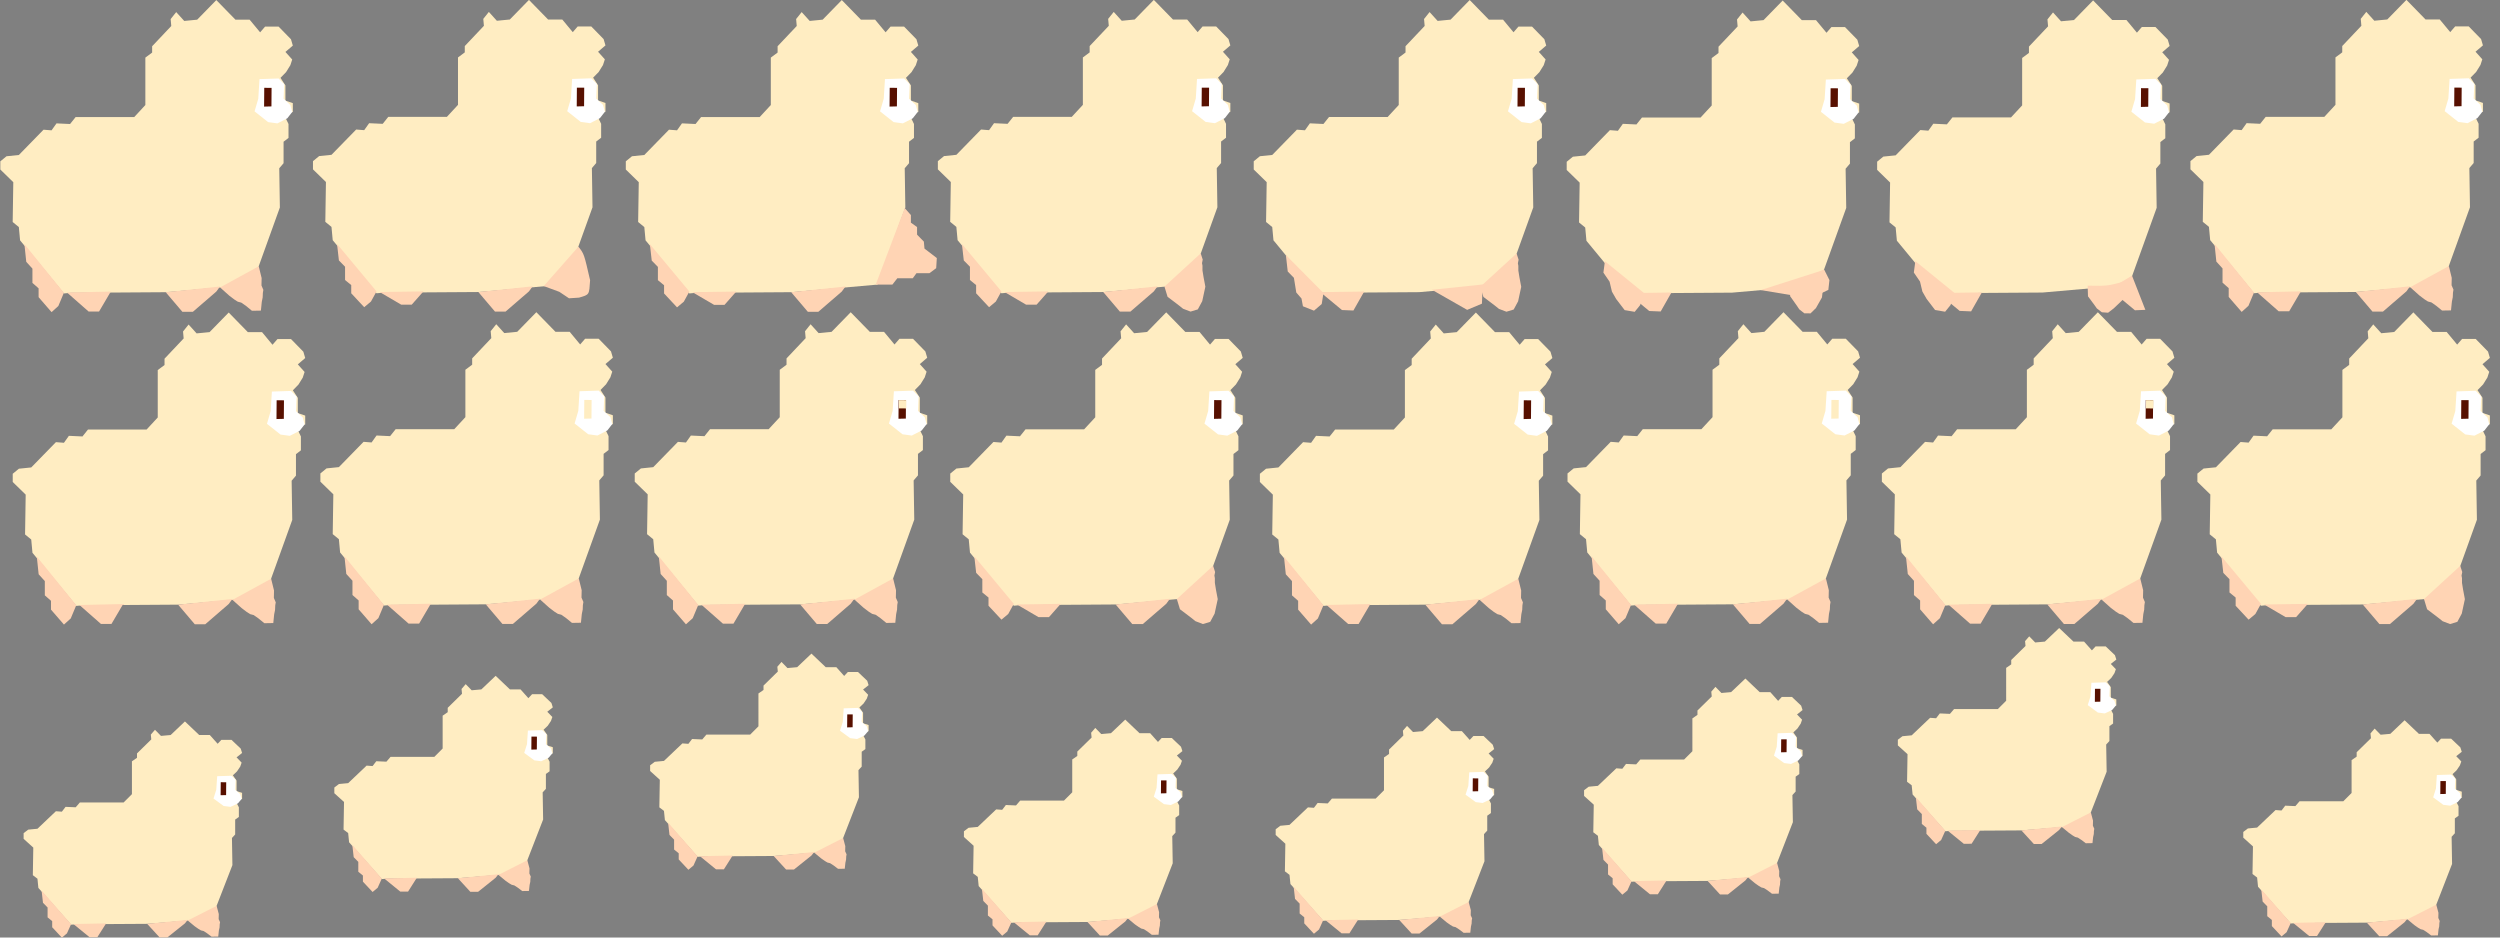 <?xml version="1.0" encoding="UTF-8" standalone="no"?>
<!-- Created with Inkscape (http://www.inkscape.org/) -->

<svg
   width="640"
   height="240"
   viewBox="0 0 169.333 63.5"
   version="1.1"
   id="svg5"
   inkscape:version="1.2.2 (732a01da63, 2022-12-09)"
   sodipodi:docname="рисунок.svg.2023_02_21_14_01_09.0.svg"
   xml:space="preserve"
   inkscape:export-filename="рисунок.svg.2023_02_21_14_01_09.0.png"
   inkscape:export-xdpi="96"
   inkscape:export-ydpi="96"
   xmlns:inkscape="http://www.inkscape.org/namespaces/inkscape"
   xmlns:sodipodi="http://sodipodi.sourceforge.net/DTD/sodipodi-0.dtd"
   xmlns="http://www.w3.org/2000/svg"
   xmlns:svg="http://www.w3.org/2000/svg"><rect x="0" y="0" width="169.333" height="63.5" fill="#808080" stroke="none"/><sodipodi:namedview
     id="namedview7"
     pagecolor="#9d9d9d"
     bordercolor="#eeeeee"
     borderopacity="1"
     inkscape:showpageshadow="true"
     inkscape:pageopacity="1"
     inkscape:pagecheckerboard="true"
     inkscape:deskcolor="#505050"
     inkscape:document-units="px"
     showgrid="true"
     inkscape:zoom="2.051046"
     inkscape:cx="342.75194"
     inkscape:cy="282.53876"
     inkscape:window-width="1920"
     inkscape:window-height="1001"
     inkscape:window-x="-9"
     inkscape:window-y="-9"
     inkscape:window-maximized="1"
     inkscape:current-layer="layer2"><inkscape:grid
       type="xygrid"
       id="grid13"
       spacingx="21.167"
       spacingy="21.167"
       originx="0"
       originy="0" /></sodipodi:namedview><defs
     id="defs2" /><g
     inkscape:groupmode="layer"
     id="layer2"
     inkscape:label="Слой 2"><g
       id="g304-2-23"
       transform="matrix(0.162,0,0,0.166,-0.392,11.918)"><path
         style="display:inline;fill:#ffedc2;fill-opacity:1;stroke-width:0.265"
         d="m 12.9,146.285 0.258,-16.254 -5.418,-5.16 v -3.354 l 2.58,-2.064 5.16,-0.516 10.32,-10.32 3.354,0.258 2.064,-2.838 5.676,0.258 2.322,-2.838 h 24.51 l 4.644,-4.902 V 79.206 l 2.838,-2.064 v -2.58 l 7.998,-8.256 -0.258,-2.838 2.322,-2.838 3.354,3.612 5.418,-0.516 7.998,-7.998 7.998,7.998 h 5.934 l 4.386,5.16 2.064,-2.322 h 5.676 l 5.16,5.16 0.774,2.58 -3.096,2.58 2.838,3.096 -0.774,2.322 -1.806,2.838 -2.322,2.322 2.064,3.096 v 6.192 l 3.096,1.032 v 3.612 c -4.329,0.763 -3.872,0.692 -1.806,4.902 v 5.676 l -2.064,1.548 v 8.772 l -1.806,2.064 0.258,15.996 -11.61,31.476 -36.12,3.096 -39.732,0.258 -2.838,0.258 -18.318,-21.672 -0.516,-5.418 z"
         id="path850-2-90"
         sodipodi:nodetypes="ccccccccccccccccccccccccccccccccccccccccccccccccccc" /><path
         style="display:inline;fill:#ffd4b4;fill-opacity:1;stroke-width:0.163"
         d="m 115.778,164.341 1.211,4.811 -0.067,3.023 0.787,1.803 -0.208,1.238 -0.077,1.836 -0.376,1.831 -0.365,3.549 -3.748,0.063 -2.455,-1.957 -2.006,-1.37 -1.462,-0.376 -1.45,-0.905 -2.109,-1.562 -3.844,-3.349 z"
         id="path1672-9-5"
         sodipodi:nodetypes="cccccccccccccccc" /><path
         style="display:inline;fill:#ffd4b4;fill-opacity:1;stroke-width:0.265"
         d="m 76.884,174.923 6.966,7.998 h 4.386 l 9.804,-8.256 1.548,-2.064 z"
         id="path1674-5-4" /><path
         style="display:inline;fill:#ffd4b4;fill-opacity:1;stroke-width:0.324"
         d="m 35.604,175.052 9.03,7.748 H 49.02 l 4.902,-8.135 z"
         id="path1676-9-3" /><path
         style="display:inline;fill:#ffd4b4;fill-opacity:1;stroke-width:0.274"
         d="m 17.802,155.315 0.774,7.213 2.58,2.774 v 5.826 l 2.58,2.219 v 3.606 l 5.418,6.103 2.838,-2.497 2.322,-5.409 z"
         id="path1678-9-94"
         sodipodi:nodetypes="cccccccccc" /><path
         style="display:inline;fill:#ffffff;fill-opacity:1;stroke-width:0.265"
         d="m 114.035,101.135 1.548,-5.16 0.516,-7.998 7.998,-0.258 2.322,2.322 -0.258,5.934 2.838,2.58 0.774,2.838 -2.064,2.58 -4.128,2.064 -3.87,-0.516 z"
         id="path2160-2-60"
         sodipodi:nodetypes="cccccccccccc" /><path
         style="display:inline;fill:#571000;fill-opacity:1;stroke-width:0.295"
         d="m 118.082,91.527 3.066,0.018 -0.059,7.567 -3.07,0.076 z"
         id="path2216-8-2"
         sodipodi:nodetypes="ccccc" /></g><g
       id="g304-2-0-8"
       transform="matrix(0.162,0,0,0.166,63.109,11.906)"><path
         style="display:inline;fill:#ffedc2;fill-opacity:1;stroke-width:0.265"
         d="m 12.9,146.285 0.258,-16.254 -5.418,-5.16 v -3.354 l 2.58,-2.064 5.16,-0.516 10.32,-10.32 3.354,0.258 2.064,-2.838 5.676,0.258 2.322,-2.838 h 24.51 l 4.644,-4.902 V 79.206 l 2.838,-2.064 v -2.58 l 7.998,-8.256 -0.258,-2.838 2.322,-2.838 3.354,3.612 5.418,-0.516 7.998,-7.998 7.998,7.998 h 5.934 l 4.386,5.16 2.064,-2.322 h 5.676 l 5.16,5.16 0.774,2.58 -3.096,2.58 2.838,3.096 -0.774,2.322 -1.806,2.838 -2.322,2.322 2.064,3.096 v 6.192 l 3.096,1.032 v 3.612 c -4.329,0.763 -3.872,0.692 -1.806,4.902 v 5.676 l -2.064,1.548 v 8.772 l -1.806,2.064 0.258,15.996 -11.61,31.476 -36.12,3.096 -39.732,0.258 -2.838,0.258 -18.318,-21.672 -0.516,-5.418 z"
         id="path850-2-0-33"
         sodipodi:nodetypes="ccccccccccccccccccccccccccccccccccccccccccccccccccc" /><path
         style="display:inline;fill:#ffd4b4;fill-opacity:1;stroke-width:0.265"
         d="m 117.643,159.145 0.84,2.547 -0.298,1.446 0.193,1.03 v 1.931 l 0.451,2.741 0.755,3.905 -1.304,5.908 -1.849,3.352 -3.037,0.899 -3.131,-1.165 -1.449,-1.139 -2.87,-2.135 -2.163,-1.593 -1.298,-4.173 z"
         id="path1672-9-6-8"
         sodipodi:nodetypes="cccccccccccccccc" /><path
         style="display:inline;fill:#ffd4b4;fill-opacity:1;stroke-width:0.265"
         d="m 76.884,174.923 6.966,7.998 h 4.386 l 9.804,-8.256 1.548,-2.064 z"
         id="path1674-5-1-93" /><path
         style="display:inline;fill:#ffd4b4;fill-opacity:1;stroke-width:0.265"
         d="m 35.604,174.923 9.03,5.16 H 49.02 l 4.902,-5.418 z"
         id="path1676-9-0-04" /><path
         style="display:inline;fill:#ffd4b4;fill-opacity:1;stroke-width:0.265"
         d="m 17.802,155.315 0.774,6.708 2.58,2.58 v 5.418 l 2.58,2.064 v 3.354 l 5.418,5.676 2.838,-2.322 2.322,-4.128 z"
         id="path1678-9-9-8" /><path
         style="display:inline;fill:#ffffff;fill-opacity:1;stroke-width:0.265"
         d="m 114.035,101.135 1.548,-5.16 0.516,-7.998 7.998,-0.258 2.322,2.322 -0.258,5.934 2.838,2.58 0.774,2.838 -2.064,2.58 -4.128,2.064 -3.87,-0.516 z"
         id="path2160-2-64-0"
         sodipodi:nodetypes="cccccccccccc" /><path
         style="display:inline;fill:#571000;fill-opacity:1;stroke-width:0.295"
         d="m 118.082,91.527 3.066,0.018 -0.059,7.567 -3.07,0.076 z"
         id="path2216-8-6-1"
         sodipodi:nodetypes="ccccc" /></g><path
       style="fill:#571000;stroke-width:0.265"
       d="m 166.743,-13.5 9.851,1.824"
       id="path753" /><path
       style="fill:#571000;stroke-width:0.265"
       d="M 171.486,-4.378 166.014,-15.689"
       id="path755" /><g
       id="g304-2-23-1"
       transform="matrix(0.162,0,0,0.166,20.446,11.896)"><path
         style="display:inline;fill:#ffedc2;fill-opacity:1;stroke-width:0.265"
         d="m 12.9,146.285 0.258,-16.254 -5.418,-5.16 v -3.354 l 2.58,-2.064 5.16,-0.516 10.32,-10.32 3.354,0.258 2.064,-2.838 5.676,0.258 2.322,-2.838 h 24.51 l 4.644,-4.902 V 79.206 l 2.838,-2.064 v -2.58 l 7.998,-8.256 -0.258,-2.838 2.322,-2.838 3.354,3.612 5.418,-0.516 7.998,-7.998 7.998,7.998 h 5.934 l 4.386,5.16 2.064,-2.322 h 5.676 l 5.16,5.16 0.774,2.58 -3.096,2.58 2.838,3.096 -0.774,2.322 -1.806,2.838 -2.322,2.322 2.064,3.096 v 6.192 l 3.096,1.032 v 3.612 c -4.329,0.763 -3.872,0.692 -1.806,4.902 v 5.676 l -2.064,1.548 v 8.772 l -1.806,2.064 0.258,15.996 -11.61,31.476 -36.12,3.096 -39.732,0.258 -2.838,0.258 -18.318,-21.672 -0.516,-5.418 z"
         id="path850-2-90-8"
         sodipodi:nodetypes="ccccccccccccccccccccccccccccccccccccccccccccccccccc" /><path
         style="display:inline;fill:#ffd4b4;fill-opacity:1;stroke-width:0.163"
         d="m 115.778,164.341 1.211,4.811 -0.067,3.023 0.787,1.803 -0.208,1.238 -0.077,1.836 -0.376,1.831 -0.365,3.549 -3.748,0.063 -2.455,-1.957 -2.006,-1.37 -1.462,-0.376 -1.45,-0.905 -2.109,-1.562 -3.844,-3.349 z"
         id="path1672-9-5-9"
         sodipodi:nodetypes="cccccccccccccccc" /><path
         style="display:inline;fill:#ffd4b4;fill-opacity:1;stroke-width:0.265"
         d="m 76.884,174.923 6.966,7.998 h 4.386 l 9.804,-8.256 1.548,-2.064 z"
         id="path1674-5-4-8" /><path
         style="display:inline;fill:#ffd4b4;fill-opacity:1;stroke-width:0.324"
         d="m 35.604,175.052 9.03,7.748 H 49.02 l 4.902,-8.135 z"
         id="path1676-9-3-6" /><path
         style="display:inline;fill:#ffd4b4;fill-opacity:1;stroke-width:0.274"
         d="m 17.802,155.315 0.774,7.213 2.58,2.774 v 5.826 l 2.58,2.219 v 3.606 l 5.418,6.103 2.838,-2.497 2.322,-5.409 z"
         id="path1678-9-94-8"
         sodipodi:nodetypes="cccccccccc" /><path
         style="display:inline;fill:#ffffff;fill-opacity:1;stroke-width:0.265"
         d="m 114.035,101.135 1.548,-5.16 0.516,-7.998 7.998,-0.258 2.322,2.322 -0.258,5.934 2.838,2.58 0.774,2.838 -2.064,2.58 -4.128,2.064 -3.87,-0.516 z"
         id="path2160-2-60-9"
         sodipodi:nodetypes="cccccccccccc" /><path
         style="display:inline;fill:#ffedc2;fill-opacity:1;stroke-width:0.295"
         d="m 118.082,91.527 3.066,0.018 -0.059,7.567 -3.07,0.076 z"
         id="path2216-8-2-1"
         sodipodi:nodetypes="ccccc" /></g><g
       id="g1007"
       transform="translate(-169.128,21.143)"><path
         style="fill:#ffedc2;stroke-width:0.247"
         d="m 230.246,5.981 0.51,0.001 -0.015,0.556 -0.496,0.01 z"
         id="path476"
         sodipodi:nodetypes="ccccc" /><g
         id="g304-2-23-4"
         transform="matrix(0.162,0,0,0.166,210.866,-9.244)"><path
           style="display:inline;fill:#ffedc2;fill-opacity:1;stroke-width:0.265"
           d="m 12.9,146.285 0.258,-16.254 -5.418,-5.16 v -3.354 l 2.58,-2.064 5.16,-0.516 10.32,-10.32 3.354,0.258 2.064,-2.838 5.676,0.258 2.322,-2.838 h 24.51 l 4.644,-4.902 V 79.206 l 2.838,-2.064 v -2.58 l 7.998,-8.256 -0.258,-2.838 2.322,-2.838 3.354,3.612 5.418,-0.516 7.998,-7.998 7.998,7.998 h 5.934 l 4.386,5.16 2.064,-2.322 h 5.676 l 5.16,5.16 0.774,2.58 -3.096,2.58 2.838,3.096 -0.774,2.322 -1.806,2.838 -2.322,2.322 2.064,3.096 v 6.192 l 3.096,1.032 v 3.612 c -4.329,0.763 -3.872,0.692 -1.806,4.902 v 5.676 l -2.064,1.548 v 8.772 l -1.806,2.064 0.258,15.996 -11.61,31.476 -36.12,3.096 -39.732,0.258 -2.838,0.258 -18.318,-21.672 -0.516,-5.418 z"
           id="path850-2-90-5"
           sodipodi:nodetypes="ccccccccccccccccccccccccccccccccccccccccccccccccccc" /><path
           style="display:inline;fill:#ffd4b4;fill-opacity:1;stroke-width:0.163"
           d="m 115.778,164.341 1.211,4.811 -0.067,3.023 0.787,1.803 -0.208,1.238 -0.077,1.836 -0.376,1.831 -0.365,3.549 -3.748,0.063 -2.455,-1.957 -2.006,-1.37 -1.462,-0.376 -1.45,-0.905 -2.109,-1.562 -3.844,-3.349 z"
           id="path1672-9-5-4"
           sodipodi:nodetypes="cccccccccccccccc" /><path
           style="display:inline;fill:#ffd4b4;fill-opacity:1;stroke-width:0.265"
           d="m 76.884,174.923 6.966,7.998 h 4.386 l 9.804,-8.256 1.548,-2.064 z"
           id="path1674-5-4-9" /><path
           style="display:inline;fill:#ffd4b4;fill-opacity:1;stroke-width:0.324"
           d="m 35.604,175.052 9.03,7.748 H 49.02 l 4.902,-8.135 z"
           id="path1676-9-3-1" /><path
           style="display:inline;fill:#ffd4b4;fill-opacity:1;stroke-width:0.274"
           d="m 17.802,155.315 0.774,7.213 2.58,2.774 v 5.826 l 2.58,2.219 v 3.606 l 5.418,6.103 2.838,-2.497 2.322,-5.409 z"
           id="path1678-9-94-3"
           sodipodi:nodetypes="cccccccccc" /><path
           style="display:inline;fill:#ffffff;fill-opacity:1;stroke-width:0.265"
           d="m 114.035,101.135 1.548,-5.16 0.516,-7.998 7.998,-0.258 2.322,2.322 -0.258,5.934 2.838,2.58 0.774,2.838 -2.064,2.58 -4.128,2.064 -3.87,-0.516 z"
           id="path2160-2-60-99"
           sodipodi:nodetypes="cccccccccccc" /><path
           style="display:inline;fill:#571000;fill-opacity:1;stroke-width:0.295"
           d="m 118.082,91.527 3.066,0.018 -0.059,7.567 -3.07,0.076 z"
           id="path2216-8-2-5"
           sodipodi:nodetypes="ccccc" /></g><path
         style="fill:#ffedc2;stroke-width:0.265"
         d="m 230.013,5.958 0.506,0.005 -0.01,0.559 -0.499,-0.003 z"
         id="path659"
         sodipodi:nodetypes="ccccc" /></g><g
       id="g304-2-23-5"
       transform="matrix(0.162,0,0,0.166,84.082,11.919)"><path
         style="display:inline;fill:#ffedc2;fill-opacity:1;stroke-width:0.265"
         d="m 12.9,146.285 0.258,-16.254 -5.418,-5.16 v -3.354 l 2.58,-2.064 5.16,-0.516 10.32,-10.32 3.354,0.258 2.064,-2.838 5.676,0.258 2.322,-2.838 h 24.51 l 4.644,-4.902 V 79.206 l 2.838,-2.064 v -2.58 l 7.998,-8.256 -0.258,-2.838 2.322,-2.838 3.354,3.612 5.418,-0.516 7.998,-7.998 7.998,7.998 h 5.934 l 4.386,5.16 2.064,-2.322 h 5.676 l 5.16,5.16 0.774,2.58 -3.096,2.58 2.838,3.096 -0.774,2.322 -1.806,2.838 -2.322,2.322 2.064,3.096 v 6.192 l 3.096,1.032 v 3.612 c -4.329,0.763 -3.872,0.692 -1.806,4.902 v 5.676 l -2.064,1.548 v 8.772 l -1.806,2.064 0.258,15.996 -11.61,31.476 -36.12,3.096 -39.732,0.258 -2.838,0.258 -18.318,-21.672 -0.516,-5.418 z"
         id="path850-2-90-0"
         sodipodi:nodetypes="ccccccccccccccccccccccccccccccccccccccccccccccccccc" /><path
         style="display:inline;fill:#ffd4b4;fill-opacity:1;stroke-width:0.163"
         d="m 115.778,164.341 1.211,4.811 -0.067,3.023 0.787,1.803 -0.208,1.238 -0.077,1.836 -0.376,1.831 -0.365,3.549 -3.748,0.063 -2.455,-1.957 -2.006,-1.37 -1.462,-0.376 -1.45,-0.905 -2.109,-1.562 -3.844,-3.349 z"
         id="path1672-9-5-2"
         sodipodi:nodetypes="cccccccccccccccc" /><path
         style="display:inline;fill:#ffd4b4;fill-opacity:1;stroke-width:0.265"
         d="m 76.884,174.923 6.966,7.998 h 4.386 l 9.804,-8.256 1.548,-2.064 z"
         id="path1674-5-4-6" /><path
         style="display:inline;fill:#ffd4b4;fill-opacity:1;stroke-width:0.324"
         d="m 35.604,175.052 9.03,7.748 H 49.02 l 4.902,-8.135 z"
         id="path1676-9-3-5" /><path
         style="display:inline;fill:#ffd4b4;fill-opacity:1;stroke-width:0.274"
         d="m 17.802,155.315 0.774,7.213 2.58,2.774 v 5.826 l 2.58,2.219 v 3.606 l 5.418,6.103 2.838,-2.497 2.322,-5.409 z"
         id="path1678-9-94-7"
         sodipodi:nodetypes="cccccccccc" /><path
         style="display:inline;fill:#ffffff;fill-opacity:1;stroke-width:0.265"
         d="m 114.035,101.135 1.548,-5.16 0.516,-7.998 7.998,-0.258 2.322,2.322 -0.258,5.934 2.838,2.58 0.774,2.838 -2.064,2.58 -4.128,2.064 -3.87,-0.516 z"
         id="path2160-2-60-3"
         sodipodi:nodetypes="cccccccccccc" /><path
         style="display:inline;fill:#571000;fill-opacity:1;stroke-width:0.295"
         d="m 118.082,91.527 3.066,0.018 -0.059,7.567 -3.07,0.076 z"
         id="path2216-8-2-11"
         sodipodi:nodetypes="ccccc" /></g><g
       id="g304-2-0-8-1"
       transform="matrix(0.162,0,0,0.166,147.582,11.907)"><path
         style="display:inline;fill:#ffedc2;fill-opacity:1;stroke-width:0.265"
         d="m 12.9,146.285 0.258,-16.254 -5.418,-5.16 v -3.354 l 2.58,-2.064 5.16,-0.516 10.32,-10.32 3.354,0.258 2.064,-2.838 5.676,0.258 2.322,-2.838 h 24.51 l 4.644,-4.902 V 79.206 l 2.838,-2.064 v -2.58 l 7.998,-8.256 -0.258,-2.838 2.322,-2.838 3.354,3.612 5.418,-0.516 7.998,-7.998 7.998,7.998 h 5.934 l 4.386,5.16 2.064,-2.322 h 5.676 l 5.16,5.16 0.774,2.58 -3.096,2.58 2.838,3.096 -0.774,2.322 -1.806,2.838 -2.322,2.322 2.064,3.096 v 6.192 l 3.096,1.032 v 3.612 c -4.329,0.763 -3.872,0.692 -1.806,4.902 v 5.676 l -2.064,1.548 v 8.772 l -1.806,2.064 0.258,15.996 -11.61,31.476 -36.12,3.096 -39.732,0.258 -2.838,0.258 -18.318,-21.672 -0.516,-5.418 z"
         id="path850-2-0-33-4"
         sodipodi:nodetypes="ccccccccccccccccccccccccccccccccccccccccccccccccccc" /><path
         style="display:inline;fill:#ffd4b4;fill-opacity:1;stroke-width:0.265"
         d="m 117.643,159.145 0.84,2.547 -0.298,1.446 0.193,1.03 v 1.931 l 0.451,2.741 0.755,3.905 -1.304,5.908 -1.849,3.352 -3.037,0.899 -3.131,-1.165 -1.449,-1.139 -2.87,-2.135 -2.163,-1.593 -1.298,-4.173 z"
         id="path1672-9-6-8-9"
         sodipodi:nodetypes="cccccccccccccccc" /><path
         style="display:inline;fill:#ffd4b4;fill-opacity:1;stroke-width:0.265"
         d="m 76.884,174.923 6.966,7.998 h 4.386 l 9.804,-8.256 1.548,-2.064 z"
         id="path1674-5-1-93-7" /><path
         style="display:inline;fill:#ffd4b4;fill-opacity:1;stroke-width:0.265"
         d="m 35.604,174.923 9.03,5.16 H 49.02 l 4.902,-5.418 z"
         id="path1676-9-0-04-4" /><path
         style="display:inline;fill:#ffd4b4;fill-opacity:1;stroke-width:0.265"
         d="m 17.802,155.315 0.774,6.708 2.58,2.58 v 5.418 l 2.58,2.064 v 3.354 l 5.418,5.676 2.838,-2.322 2.322,-4.128 z"
         id="path1678-9-9-8-6" /><path
         style="display:inline;fill:#ffffff;fill-opacity:1;stroke-width:0.265"
         d="m 114.035,101.135 1.548,-5.16 0.516,-7.998 7.998,-0.258 2.322,2.322 -0.258,5.934 2.838,2.58 0.774,2.838 -2.064,2.58 -4.128,2.064 -3.87,-0.516 z"
         id="path2160-2-64-0-9"
         sodipodi:nodetypes="cccccccccccc" /><path
         style="display:inline;fill:#571000;fill-opacity:1;stroke-width:0.295"
         d="m 118.082,91.527 3.066,0.018 -0.059,7.567 -3.07,0.076 z"
         id="path2216-8-6-1-1"
         sodipodi:nodetypes="ccccc" /></g><g
       id="g304-2-23-1-1"
       transform="matrix(0.162,0,0,0.166,104.919,11.896)"><path
         style="display:inline;fill:#ffedc2;fill-opacity:1;stroke-width:0.265"
         d="m 12.9,146.285 0.258,-16.254 -5.418,-5.16 v -3.354 l 2.58,-2.064 5.16,-0.516 10.32,-10.32 3.354,0.258 2.064,-2.838 5.676,0.258 2.322,-2.838 h 24.51 l 4.644,-4.902 V 79.206 l 2.838,-2.064 v -2.58 l 7.998,-8.256 -0.258,-2.838 2.322,-2.838 3.354,3.612 5.418,-0.516 7.998,-7.998 7.998,7.998 h 5.934 l 4.386,5.16 2.064,-2.322 h 5.676 l 5.16,5.16 0.774,2.58 -3.096,2.58 2.838,3.096 -0.774,2.322 -1.806,2.838 -2.322,2.322 2.064,3.096 v 6.192 l 3.096,1.032 v 3.612 c -4.329,0.763 -3.872,0.692 -1.806,4.902 v 5.676 l -2.064,1.548 v 8.772 l -1.806,2.064 0.258,15.996 -11.61,31.476 -36.12,3.096 -39.732,0.258 -2.838,0.258 -18.318,-21.672 -0.516,-5.418 z"
         id="path850-2-90-8-1"
         sodipodi:nodetypes="ccccccccccccccccccccccccccccccccccccccccccccccccccc" /><path
         style="display:inline;fill:#ffd4b4;fill-opacity:1;stroke-width:0.163"
         d="m 115.778,164.341 1.211,4.811 -0.067,3.023 0.787,1.803 -0.208,1.238 -0.077,1.836 -0.376,1.831 -0.365,3.549 -3.748,0.063 -2.455,-1.957 -2.006,-1.37 -1.462,-0.376 -1.45,-0.905 -2.109,-1.562 -3.844,-3.349 z"
         id="path1672-9-5-9-5"
         sodipodi:nodetypes="cccccccccccccccc" /><path
         style="display:inline;fill:#ffd4b4;fill-opacity:1;stroke-width:0.265"
         d="m 76.884,174.923 6.966,7.998 h 4.386 l 9.804,-8.256 1.548,-2.064 z"
         id="path1674-5-4-8-8" /><path
         style="display:inline;fill:#ffd4b4;fill-opacity:1;stroke-width:0.324"
         d="m 35.604,175.052 9.03,7.748 H 49.02 l 4.902,-8.135 z"
         id="path1676-9-3-6-2" /><path
         style="display:inline;fill:#ffd4b4;fill-opacity:1;stroke-width:0.274"
         d="m 17.802,155.315 0.774,7.213 2.58,2.774 v 5.826 l 2.58,2.219 v 3.606 l 5.418,6.103 2.838,-2.497 2.322,-5.409 z"
         id="path1678-9-94-8-5"
         sodipodi:nodetypes="cccccccccc" /><path
         style="display:inline;fill:#ffffff;fill-opacity:1;stroke-width:0.265"
         d="m 114.035,101.135 1.548,-5.16 0.516,-7.998 7.998,-0.258 2.322,2.322 -0.258,5.934 2.838,2.58 0.774,2.838 -2.064,2.58 -4.128,2.064 -3.87,-0.516 z"
         id="path2160-2-60-9-5"
         sodipodi:nodetypes="cccccccccccc" /><path
         style="display:inline;fill:#ffedc2;fill-opacity:1;stroke-width:0.295"
         d="m 118.082,91.527 3.066,0.018 -0.059,7.567 -3.07,0.076 z"
         id="path2216-8-2-1-6"
         sodipodi:nodetypes="ccccc" /></g><g
       id="g1007-6"
       transform="translate(-84.655,21.144)"><path
         style="fill:#ffedc2;stroke-width:0.247"
         d="m 230.246,5.981 0.51,0.001 -0.015,0.556 -0.496,0.01 z"
         id="path476-7"
         sodipodi:nodetypes="ccccc" /><g
         id="g304-2-23-4-0"
         transform="matrix(0.162,0,0,0.166,210.866,-9.244)"><path
           style="display:inline;fill:#ffedc2;fill-opacity:1;stroke-width:0.265"
           d="m 12.9,146.285 0.258,-16.254 -5.418,-5.16 v -3.354 l 2.58,-2.064 5.16,-0.516 10.32,-10.32 3.354,0.258 2.064,-2.838 5.676,0.258 2.322,-2.838 h 24.51 l 4.644,-4.902 V 79.206 l 2.838,-2.064 v -2.58 l 7.998,-8.256 -0.258,-2.838 2.322,-2.838 3.354,3.612 5.418,-0.516 7.998,-7.998 7.998,7.998 h 5.934 l 4.386,5.16 2.064,-2.322 h 5.676 l 5.16,5.16 0.774,2.58 -3.096,2.58 2.838,3.096 -0.774,2.322 -1.806,2.838 -2.322,2.322 2.064,3.096 v 6.192 l 3.096,1.032 v 3.612 c -4.329,0.763 -3.872,0.692 -1.806,4.902 v 5.676 l -2.064,1.548 v 8.772 l -1.806,2.064 0.258,15.996 -11.61,31.476 -36.12,3.096 -39.732,0.258 -2.838,0.258 -18.318,-21.672 -0.516,-5.418 z"
           id="path850-2-90-5-2"
           sodipodi:nodetypes="ccccccccccccccccccccccccccccccccccccccccccccccccccc" /><path
           style="display:inline;fill:#ffd4b4;fill-opacity:1;stroke-width:0.163"
           d="m 115.778,164.341 1.211,4.811 -0.067,3.023 0.787,1.803 -0.208,1.238 -0.077,1.836 -0.376,1.831 -0.365,3.549 -3.748,0.063 -2.455,-1.957 -2.006,-1.37 -1.462,-0.376 -1.45,-0.905 -2.109,-1.562 -3.844,-3.349 z"
           id="path1672-9-5-4-4"
           sodipodi:nodetypes="cccccccccccccccc" /><path
           style="display:inline;fill:#ffd4b4;fill-opacity:1;stroke-width:0.265"
           d="m 76.884,174.923 6.966,7.998 h 4.386 l 9.804,-8.256 1.548,-2.064 z"
           id="path1674-5-4-9-5" /><path
           style="display:inline;fill:#ffd4b4;fill-opacity:1;stroke-width:0.324"
           d="m 35.604,175.052 9.03,7.748 H 49.02 l 4.902,-8.135 z"
           id="path1676-9-3-1-3" /><path
           style="display:inline;fill:#ffd4b4;fill-opacity:1;stroke-width:0.274"
           d="m 17.802,155.315 0.774,7.213 2.58,2.774 v 5.826 l 2.58,2.219 v 3.606 l 5.418,6.103 2.838,-2.497 2.322,-5.409 z"
           id="path1678-9-94-3-1"
           sodipodi:nodetypes="cccccccccc" /><path
           style="display:inline;fill:#ffffff;fill-opacity:1;stroke-width:0.265"
           d="m 114.035,101.135 1.548,-5.16 0.516,-7.998 7.998,-0.258 2.322,2.322 -0.258,5.934 2.838,2.58 0.774,2.838 -2.064,2.58 -4.128,2.064 -3.87,-0.516 z"
           id="path2160-2-60-99-9"
           sodipodi:nodetypes="cccccccccccc" /><path
           style="display:inline;fill:#571000;fill-opacity:1;stroke-width:0.295"
           d="m 118.082,91.527 3.066,0.018 -0.059,7.567 -3.07,0.076 z"
           id="path2216-8-2-5-4"
           sodipodi:nodetypes="ccccc" /></g><path
         style="fill:#ffedc2;stroke-width:0.265"
         d="m 230.013,5.958 0.506,0.005 -0.01,0.559 -0.499,-0.003 z"
         id="path659-5"
         sodipodi:nodetypes="ccccc" /></g></g><g
     inkscape:label="Слой 1"
     inkscape:groupmode="layer"
     id="layer1"><g
       id="g304-2"
       transform="matrix(0.162,0,0,0.166,-1.231,-9.245)"><path
         style="display:inline;fill:#ffedc2;fill-opacity:1;stroke-width:0.265"
         d="m 12.9,146.285 0.258,-16.254 -5.418,-5.16 v -3.354 l 2.58,-2.064 5.16,-0.516 10.32,-10.32 3.354,0.258 2.064,-2.838 5.676,0.258 2.322,-2.838 h 24.51 l 4.644,-4.902 V 79.206 l 2.838,-2.064 v -2.58 l 7.998,-8.256 -0.258,-2.838 2.322,-2.838 3.354,3.612 5.418,-0.516 7.998,-7.998 7.998,7.998 h 5.934 l 4.386,5.16 2.064,-2.322 h 5.676 l 5.16,5.16 0.774,2.58 -3.096,2.58 2.838,3.096 -0.774,2.322 -1.806,2.838 -2.322,2.322 2.064,3.096 v 6.192 l 3.096,1.032 v 3.612 c -4.329,0.763 -3.872,0.692 -1.806,4.902 v 5.676 l -2.064,1.548 v 8.772 l -1.806,2.064 0.258,15.996 -11.61,31.476 -36.12,3.096 -39.732,0.258 -2.838,0.258 -18.318,-21.672 -0.516,-5.418 z"
         id="path850-2"
         sodipodi:nodetypes="ccccccccccccccccccccccccccccccccccccccccccccccccccc" /><path
         style="display:inline;fill:#ffd4b4;fill-opacity:1;stroke-width:0.163"
         d="m 115.778,164.341 1.211,4.811 -0.067,3.023 0.787,1.803 -0.208,1.238 -0.077,1.836 -0.376,1.831 -0.365,3.549 -3.748,0.063 -2.455,-1.957 -2.006,-1.37 -1.462,-0.376 -1.45,-0.905 -2.109,-1.562 -3.844,-3.349 z"
         id="path1672-9"
         sodipodi:nodetypes="cccccccccccccccc" /><path
         style="display:inline;fill:#ffd4b4;fill-opacity:1;stroke-width:0.265"
         d="m 76.884,174.923 6.966,7.998 h 4.386 l 9.804,-8.256 1.548,-2.064 z"
         id="path1674-5" /><path
         style="display:inline;fill:#ffd4b4;fill-opacity:1;stroke-width:0.324"
         d="m 35.604,175.052 9.03,7.748 H 49.02 l 4.902,-8.135 z"
         id="path1676-9" /><path
         style="display:inline;fill:#ffd4b4;fill-opacity:1;stroke-width:0.274"
         d="m 17.802,155.315 0.774,7.213 2.58,2.774 v 5.826 l 2.58,2.219 v 3.606 l 5.418,6.103 2.838,-2.497 2.322,-5.409 z"
         id="path1678-9"
         sodipodi:nodetypes="cccccccccc" /><path
         style="display:inline;fill:#ffffff;fill-opacity:1;stroke-width:0.265"
         d="m 114.035,101.135 1.548,-5.16 0.516,-7.998 7.998,-0.258 2.322,2.322 -0.258,5.934 2.838,2.58 0.774,2.838 -2.064,2.58 -4.128,2.064 -3.87,-0.516 z"
         id="path2160-2"
         sodipodi:nodetypes="cccccccccccc" /><path
         style="display:inline;fill:#571000;fill-opacity:1;stroke-width:0.295"
         d="m 118.082,91.527 3.066,0.018 -0.059,7.567 -3.07,0.076 z"
         id="path2216-8"
         sodipodi:nodetypes="ccccc" /></g><g
       id="g304-2-2"
       transform="matrix(0.162,0,0,0.166,19.945,-9.257)"><path
         style="display:inline;fill:#ffedc2;fill-opacity:1;stroke-width:0.265"
         d="m 12.9,146.285 0.258,-16.254 -5.418,-5.16 v -3.354 l 2.58,-2.064 5.16,-0.516 10.32,-10.32 3.354,0.258 2.064,-2.838 5.676,0.258 2.322,-2.838 h 24.51 l 4.644,-4.902 V 79.206 l 2.838,-2.064 v -2.58 l 7.998,-8.256 -0.258,-2.838 2.322,-2.838 3.354,3.612 5.418,-0.516 7.998,-7.998 7.998,7.998 h 5.934 l 4.386,5.16 2.064,-2.322 h 5.676 l 5.16,5.16 0.774,2.58 -3.096,2.58 2.838,3.096 -0.774,2.322 -1.806,2.838 -2.322,2.322 2.064,3.096 v 6.192 l 3.096,1.032 v 3.612 c -4.329,0.763 -3.872,0.692 -1.806,4.902 v 5.676 l -2.064,1.548 v 8.772 l -1.806,2.064 0.258,15.996 -11.61,31.476 -36.12,3.096 -39.732,0.258 -2.838,0.258 -18.318,-21.672 -0.516,-5.418 z"
         id="path850-2-9"
         sodipodi:nodetypes="ccccccccccccccccccccccccccccccccccccccccccccccccccc" /><path
         style="display:inline;fill:#ffd4b4;fill-opacity:1;stroke-width:0.265"
         d="m 118.732,156.417 c 2.424,3.037 2.346,3.002 4.877,13.693 -0.434,5.969 -0.142,5.836 -4.619,7.097 l -4.2,0.274 -4.033,-2.635 -6.536,-2.358 z"
         id="path1672-9-7"
         sodipodi:nodetypes="ccccccc" /><path
         style="display:inline;fill:#ffd4b4;fill-opacity:1;stroke-width:0.265"
         d="m 76.884,174.923 6.966,7.998 h 4.386 l 9.804,-8.256 1.548,-2.064 z"
         id="path1674-5-2" /><path
         style="display:inline;fill:#ffd4b4;fill-opacity:1;stroke-width:0.265"
         d="m 35.604,174.923 9.03,5.16 H 49.02 l 4.902,-5.418 z"
         id="path1676-9-6" /><path
         style="display:inline;fill:#ffd4b4;fill-opacity:1;stroke-width:0.265"
         d="m 17.802,155.315 0.774,6.708 2.58,2.58 v 5.418 l 2.58,2.064 v 3.354 l 5.418,5.676 2.838,-2.322 2.322,-4.128 z"
         id="path1678-9-5" /><path
         style="display:inline;fill:#ffffff;fill-opacity:1;stroke-width:0.265"
         d="m 114.035,101.135 1.548,-5.16 0.516,-7.998 7.998,-0.258 2.322,2.322 -0.258,5.934 2.838,2.58 0.774,2.838 -2.064,2.58 -4.128,2.064 -3.87,-0.516 z"
         id="path2160-2-8"
         sodipodi:nodetypes="cccccccccccc" /><path
         style="display:inline;fill:#571000;fill-opacity:1;stroke-width:0.295"
         d="m 118.082,91.527 3.066,0.018 -0.059,7.567 -3.07,0.076 z"
         id="path2216-8-7"
         sodipodi:nodetypes="ccccc" /></g><g
       id="g304-2-3"
       transform="matrix(0.162,0,0,0.166,41.134,-9.246)"><path
         style="display:inline;fill:#ffedc2;fill-opacity:1;stroke-width:0.265"
         d="m 12.9,146.285 0.258,-16.254 -5.418,-5.16 v -3.354 l 2.58,-2.064 5.16,-0.516 10.32,-10.32 3.354,0.258 2.064,-2.838 5.676,0.258 2.322,-2.838 h 24.51 l 4.644,-4.902 V 79.206 l 2.838,-2.064 v -2.58 l 7.998,-8.256 -0.258,-2.838 2.322,-2.838 3.354,3.612 5.418,-0.516 7.998,-7.998 7.998,7.998 h 5.934 l 4.386,5.16 2.064,-2.322 h 5.676 l 5.16,5.16 0.774,2.58 -3.096,2.58 2.838,3.096 -0.774,2.322 -1.806,2.838 -2.322,2.322 2.064,3.096 v 6.192 l 3.096,1.032 v 3.612 c -4.329,0.763 -3.872,0.692 -1.806,4.902 v 5.676 l -2.064,1.548 v 8.772 l -1.806,2.064 0.258,15.996 -11.61,31.476 -36.12,3.096 -39.732,0.258 -2.838,0.258 -18.318,-21.672 -0.516,-5.418 z"
         id="path850-2-3"
         sodipodi:nodetypes="ccccccccccccccccccccccccccccccccccccccccccccccccccc" /><path
         style="display:inline;fill:#ffd4b4;fill-opacity:1;stroke-width:0.265"
         d="m 124.355,140.609 2.58,2.838 v 3.096 l 2.58,1.806 v 3.096 l 2.838,2.838 0.258,2.838 5.16,3.87 -0.258,4.128 -2.838,2.064 h -5.418 l -1.548,2.064 h -6.45 l -2.064,2.58 h -6.966 z"
         id="path1672-9-3" /><path
         style="display:inline;fill:#ffd4b4;fill-opacity:1;stroke-width:0.265"
         d="m 76.884,174.923 6.966,7.998 h 4.386 l 9.804,-8.256 1.548,-2.064 z"
         id="path1674-5-5" /><path
         style="display:inline;fill:#ffd4b4;fill-opacity:1;stroke-width:0.265"
         d="m 35.604,174.923 9.03,5.16 H 49.02 l 4.902,-5.418 z"
         id="path1676-9-8" /><path
         style="display:inline;fill:#ffd4b4;fill-opacity:1;stroke-width:0.265"
         d="m 17.802,155.315 0.774,6.708 2.58,2.58 v 5.418 l 2.58,2.064 v 3.354 l 5.418,5.676 2.838,-2.322 2.322,-4.128 z"
         id="path1678-9-7" /><path
         style="display:inline;fill:#ffffff;fill-opacity:1;stroke-width:0.265"
         d="m 114.035,101.135 1.548,-5.16 0.516,-7.998 7.998,-0.258 2.322,2.322 -0.258,5.934 2.838,2.58 0.774,2.838 -2.064,2.58 -4.128,2.064 -3.87,-0.516 z"
         id="path2160-2-6"
         sodipodi:nodetypes="cccccccccccc" /><path
         style="display:inline;fill:#571000;fill-opacity:1;stroke-width:0.295"
         d="m 118.082,91.527 3.066,0.018 -0.059,7.567 -3.07,0.076 z"
         id="path2216-8-4"
         sodipodi:nodetypes="ccccc" /></g><g
       id="g304-2-0"
       transform="matrix(0.162,0,0,0.166,62.27,-9.257)"><path
         style="display:inline;fill:#ffedc2;fill-opacity:1;stroke-width:0.265"
         d="m 12.9,146.285 0.258,-16.254 -5.418,-5.16 v -3.354 l 2.58,-2.064 5.16,-0.516 10.32,-10.32 3.354,0.258 2.064,-2.838 5.676,0.258 2.322,-2.838 h 24.51 l 4.644,-4.902 V 79.206 l 2.838,-2.064 v -2.58 l 7.998,-8.256 -0.258,-2.838 2.322,-2.838 3.354,3.612 5.418,-0.516 7.998,-7.998 7.998,7.998 h 5.934 l 4.386,5.16 2.064,-2.322 h 5.676 l 5.16,5.16 0.774,2.58 -3.096,2.58 2.838,3.096 -0.774,2.322 -1.806,2.838 -2.322,2.322 2.064,3.096 v 6.192 l 3.096,1.032 v 3.612 c -4.329,0.763 -3.872,0.692 -1.806,4.902 v 5.676 l -2.064,1.548 v 8.772 l -1.806,2.064 0.258,15.996 -11.61,31.476 -36.12,3.096 -39.732,0.258 -2.838,0.258 -18.318,-21.672 -0.516,-5.418 z"
         id="path850-2-0"
         sodipodi:nodetypes="ccccccccccccccccccccccccccccccccccccccccccccccccccc" /><path
         style="display:inline;fill:#ffd4b4;fill-opacity:1;stroke-width:0.265"
         d="m 117.643,159.145 0.84,2.547 -0.298,1.446 0.193,1.03 v 1.931 l 0.451,2.741 0.755,3.905 -1.304,5.908 -1.849,3.352 -3.037,0.899 -3.131,-1.165 -1.449,-1.139 -2.87,-2.135 -2.163,-1.593 -1.298,-4.173 z"
         id="path1672-9-6"
         sodipodi:nodetypes="cccccccccccccccc" /><path
         style="display:inline;fill:#ffd4b4;fill-opacity:1;stroke-width:0.265"
         d="m 76.884,174.923 6.966,7.998 h 4.386 l 9.804,-8.256 1.548,-2.064 z"
         id="path1674-5-1" /><path
         style="display:inline;fill:#ffd4b4;fill-opacity:1;stroke-width:0.265"
         d="m 35.604,174.923 9.03,5.16 H 49.02 l 4.902,-5.418 z"
         id="path1676-9-0" /><path
         style="display:inline;fill:#ffd4b4;fill-opacity:1;stroke-width:0.265"
         d="m 17.802,155.315 0.774,6.708 2.58,2.58 v 5.418 l 2.58,2.064 v 3.354 l 5.418,5.676 2.838,-2.322 2.322,-4.128 z"
         id="path1678-9-9" /><path
         style="display:inline;fill:#ffffff;fill-opacity:1;stroke-width:0.265"
         d="m 114.035,101.135 1.548,-5.16 0.516,-7.998 7.998,-0.258 2.322,2.322 -0.258,5.934 2.838,2.58 0.774,2.838 -2.064,2.58 -4.128,2.064 -3.87,-0.516 z"
         id="path2160-2-64"
         sodipodi:nodetypes="cccccccccccc" /><path
         style="display:inline;fill:#571000;fill-opacity:1;stroke-width:0.295"
         d="m 118.082,91.527 3.066,0.018 -0.059,7.567 -3.07,0.076 z"
         id="path2216-8-6"
         sodipodi:nodetypes="ccccc" /></g><g
       id="g304-2-0-0"
       transform="matrix(0.162,0,0,0.166,83.665,-9.248)"><path
         style="display:inline;fill:#ffedc2;fill-opacity:1;stroke-width:0.265"
         d="m 12.9,146.285 0.258,-16.254 -5.418,-5.16 v -3.354 l 2.58,-2.064 5.16,-0.516 10.32,-10.32 3.354,0.258 2.064,-2.838 5.676,0.258 2.322,-2.838 h 24.51 l 4.644,-4.902 V 79.206 l 2.838,-2.064 v -2.58 l 7.998,-8.256 -0.258,-2.838 2.322,-2.838 3.354,3.612 5.418,-0.516 7.998,-7.998 7.998,7.998 h 5.934 l 4.386,5.16 2.064,-2.322 h 5.676 l 5.16,5.16 0.774,2.58 -3.096,2.58 2.838,3.096 -0.774,2.322 -1.806,2.838 -2.322,2.322 2.064,3.096 v 6.192 l 3.096,1.032 v 3.612 c -4.329,0.763 -3.872,0.692 -1.806,4.902 v 5.676 l -2.064,1.548 v 8.772 l -1.806,2.064 0.258,15.996 -11.61,31.476 -36.12,3.096 -39.732,0.258 -2.838,0.258 -18.318,-21.672 -0.516,-5.418 z"
         id="path850-2-0-3"
         sodipodi:nodetypes="ccccccccccccccccccccccccccccccccccccccccccccccccccc" /><path
         style="display:inline;fill:#ffd4b4;fill-opacity:1;stroke-width:0.265"
         d="m 117.643,159.145 0.84,2.547 -0.298,1.446 0.193,1.03 v 1.931 l 0.451,2.741 0.755,3.905 -1.304,5.908 -1.849,3.352 -3.037,0.899 -3.131,-1.165 -1.449,-1.139 -2.87,-2.135 -2.163,-1.593 -1.298,-4.173 z"
         id="path1672-9-6-4"
         sodipodi:nodetypes="cccccccccccccccc" /><path
         style="display:inline;fill:#ffd4b4;fill-opacity:1;stroke-width:0.265"
         d="m 82.253,173.952 14.722,8.192 6.176,-2.523 0.258,-5.927 1.548,-2.064 z"
         id="path1674-5-1-9"
         sodipodi:nodetypes="cccccc" /><path
         style="display:inline;fill:#ffd4b4;fill-opacity:1;stroke-width:0.265"
         d="m 35.604,174.923 9.03,7.295 4.784,0.194 4.504,-7.747 z"
         id="path1676-9-0-0"
         sodipodi:nodetypes="ccccc" /><path
         style="display:inline;fill:#ffd4b4;fill-opacity:1;stroke-width:0.265"
         d="m 21.183,159.779 0.774,6.708 2.58,2.58 0.994,6 2.182,2.452 0.597,3.16 4.622,1.794 3.236,-2.71 0.731,-4.516 z"
         id="path1678-9-9-2"
         sodipodi:nodetypes="cccccccccc" /><path
         style="display:inline;fill:#ffffff;fill-opacity:1;stroke-width:0.265"
         d="m 114.035,101.135 1.548,-5.16 0.516,-7.998 7.998,-0.258 2.322,2.322 -0.258,5.934 2.838,2.58 0.774,2.838 -2.064,2.58 -4.128,2.064 -3.87,-0.516 z"
         id="path2160-2-64-6"
         sodipodi:nodetypes="cccccccccccc" /><path
         style="display:inline;fill:#571000;fill-opacity:1;stroke-width:0.295"
         d="m 118.082,91.527 3.066,0.018 -0.059,7.567 -3.07,0.076 z"
         id="path2216-8-6-7"
         sodipodi:nodetypes="ccccc" /></g><g
       id="g304-2-0-0-2"
       transform="matrix(0.162,0,0,0.166,104.864,-9.215)"><path
         style="display:inline;fill:#ffedc2;fill-opacity:1;stroke-width:0.265"
         d="m 12.9,146.285 0.258,-16.254 -5.418,-5.16 v -3.354 l 2.58,-2.064 5.16,-0.516 10.32,-10.32 3.354,0.258 2.064,-2.838 5.676,0.258 2.322,-2.838 h 24.51 l 4.644,-4.902 V 79.206 l 2.838,-2.064 v -2.58 l 7.998,-8.256 -0.258,-2.838 2.322,-2.838 3.354,3.612 5.418,-0.516 7.998,-7.998 7.998,7.998 h 5.934 l 4.386,5.16 2.064,-2.322 h 5.676 l 5.16,5.16 0.774,2.58 -3.096,2.58 2.838,3.096 -0.774,2.322 -1.806,2.838 -2.322,2.322 2.064,3.096 v 6.192 l 3.096,1.032 v 3.612 c -4.329,0.763 -3.872,0.692 -1.806,4.902 v 5.676 l -2.064,1.548 v 8.772 l -1.806,2.064 0.258,15.996 -11.61,31.476 -36.12,3.096 -39.732,0.258 -2.838,0.258 -18.318,-21.672 -0.516,-5.418 z"
         id="path850-2-0-3-3"
         sodipodi:nodetypes="ccccccccccccccccccccccccccccccccccccccccccccccccccc" /><path
         style="display:inline;fill:#ffd4b4;fill-opacity:1;stroke-width:0.216"
         d="m 115.271,165.476 0.212,1.805 0.3,1.741 -0.108,0.852 -0.485,1.512 -0.337,2.253 -0.393,3.237 -2.495,4.316 -2.277,2.186 -2.585,-0.016 -2.14,-1.654 -0.84,-1.235 -1.694,-2.352 -1.281,-1.76 0.039,-3.575 z"
         id="path1672-9-6-4-7"
         sodipodi:nodetypes="cccccccccccccccc" /><path
         style="display:inline;fill:#ffd4b4;fill-opacity:1;stroke-width:0.342"
         d="m 88.876,173.875 20.793,3.371 7.461,-3.446 0.46,-3.991 -2.17,-4.231 z"
         id="path1674-5-1-9-5"
         sodipodi:nodetypes="cccccc" /><path
         style="display:inline;fill:#ffd4b4;fill-opacity:1;stroke-width:0.265"
         d="m 33.217,175.117 9.03,7.295 4.784,0.194 4.504,-7.747 z"
         id="path1676-9-0-0-6"
         sodipodi:nodetypes="ccccc" /><path
         style="display:inline;fill:#ffd4b4;fill-opacity:1;stroke-width:0.265"
         d="m 23.714,162.112 -0.632,4.649 2.58,3.678 0.994,4.079 1.76,3.001 3.55,4.532 4.201,0.696 2.251,-2.71 1.856,-4.791 z"
         id="path1678-9-9-2-6"
         sodipodi:nodetypes="cccccccccc" /><path
         style="display:inline;fill:#ffffff;fill-opacity:1;stroke-width:0.265"
         d="m 114.035,101.135 1.548,-5.16 0.516,-7.998 7.998,-0.258 2.322,2.322 -0.258,5.934 2.838,2.58 0.774,2.838 -2.064,2.58 -4.128,2.064 -3.87,-0.516 z"
         id="path2160-2-64-6-7"
         sodipodi:nodetypes="cccccccccccc" /><path
         style="display:inline;fill:#571000;fill-opacity:1;stroke-width:0.295"
         d="m 118.082,91.527 3.066,0.018 -0.059,7.567 -3.07,0.076 z"
         id="path2216-8-6-7-8"
         sodipodi:nodetypes="ccccc" /></g><g
       id="g304-2-0-0-2-7"
       transform="matrix(0.162,0,0,0.166,125.891,-9.222)"><path
         style="display:inline;fill:#ffedc2;fill-opacity:1;stroke-width:0.265"
         d="m 12.9,146.285 0.258,-16.254 -5.418,-5.16 v -3.354 l 2.58,-2.064 5.16,-0.516 10.32,-10.32 3.354,0.258 2.064,-2.838 5.676,0.258 2.322,-2.838 h 24.51 l 4.644,-4.902 V 79.206 l 2.838,-2.064 v -2.58 l 7.998,-8.256 -0.258,-2.838 2.322,-2.838 3.354,3.612 5.418,-0.516 7.998,-7.998 7.998,7.998 h 5.934 l 4.386,5.16 2.064,-2.322 h 5.676 l 5.16,5.16 0.774,2.58 -3.096,2.58 2.838,3.096 -0.774,2.322 -1.806,2.838 -2.322,2.322 2.064,3.096 v 6.192 l 3.096,1.032 v 3.612 c -4.329,0.763 -3.872,0.692 -1.806,4.902 v 5.676 l -2.064,1.548 v 8.772 l -1.806,2.064 0.258,15.996 -11.61,31.476 -36.12,3.096 -39.732,0.258 -2.838,0.258 -18.318,-21.672 -0.516,-5.418 z"
         id="path850-2-0-3-3-1"
         sodipodi:nodetypes="ccccccccccccccccccccccccccccccccccccccccccccccccccc" /><path
         style="display:inline;fill:#ffd4b4;fill-opacity:1;stroke-width:0.203"
         d="m 110.486,169.855 0.438,4.145 0.071,3.355 -4.33,4.029 -2.361,1.767 -2.606,-0.178 -2.11,-1.582 -0.811,-1.133 -1.639,-2.164 -1.24,-1.621 -0.137,-4.359 c 8.81,0.196 8.779,-0.071 14.726,-1.573 z"
         id="path1672-9-6-4-7-6"
         sodipodi:nodetypes="ccccccccccccc" /><path
         style="display:inline;fill:#ffd4b4;fill-opacity:1;stroke-width:0.342"
         d="m 107.624,171.933 1.978,5.421 5.931,4.807 4.353,-0.185 -5.587,-13.958 z"
         id="path1674-5-1-9-5-8"
         sodipodi:nodetypes="cccccc" /><path
         style="display:inline;fill:#ffd4b4;fill-opacity:1;stroke-width:0.265"
         d="m 33.217,175.117 9.03,7.295 4.784,0.194 4.504,-7.747 z"
         id="path1676-9-0-0-6-1"
         sodipodi:nodetypes="ccccc" /><path
         style="display:inline;fill:#ffd4b4;fill-opacity:1;stroke-width:0.265"
         d="m 23.714,162.112 -0.632,4.649 2.58,3.678 0.994,4.079 1.76,3.001 3.55,4.532 4.201,0.696 2.251,-2.71 1.856,-4.791 z"
         id="path1678-9-9-2-6-4"
         sodipodi:nodetypes="cccccccccc" /><path
         style="display:inline;fill:#ffffff;fill-opacity:1;stroke-width:0.265"
         d="m 114.035,101.135 1.548,-5.16 0.516,-7.998 7.998,-0.258 2.322,2.322 -0.258,5.934 2.838,2.58 0.774,2.838 -2.064,2.58 -4.128,2.064 -3.87,-0.516 z"
         id="path2160-2-64-6-7-7"
         sodipodi:nodetypes="cccccccccccc" /><path
         style="display:inline;fill:#571000;fill-opacity:1;stroke-width:0.295"
         d="m 118.082,91.527 3.066,0.018 -0.059,7.567 -3.07,0.076 z"
         id="path2216-8-6-7-8-1"
         sodipodi:nodetypes="ccccc" /></g><g
       id="g304-2-5"
       transform="matrix(0.162,0,0,0.166,147.112,-9.26)"><path
         style="display:inline;fill:#ffedc2;fill-opacity:1;stroke-width:0.265"
         d="m 12.9,146.285 0.258,-16.254 -5.418,-5.16 v -3.354 l 2.58,-2.064 5.16,-0.516 10.32,-10.32 3.354,0.258 2.064,-2.838 5.676,0.258 2.322,-2.838 h 24.51 l 4.644,-4.902 V 79.206 l 2.838,-2.064 v -2.58 l 7.998,-8.256 -0.258,-2.838 2.322,-2.838 3.354,3.612 5.418,-0.516 7.998,-7.998 7.998,7.998 h 5.934 l 4.386,5.16 2.064,-2.322 h 5.676 l 5.16,5.16 0.774,2.58 -3.096,2.58 2.838,3.096 -0.774,2.322 -1.806,2.838 -2.322,2.322 2.064,3.096 v 6.192 l 3.096,1.032 v 3.612 c -4.329,0.763 -3.872,0.692 -1.806,4.902 v 5.676 l -2.064,1.548 v 8.772 l -1.806,2.064 0.258,15.996 -11.61,31.476 -36.12,3.096 -39.732,0.258 -2.838,0.258 -18.318,-21.672 -0.516,-5.418 z"
         id="path850-2-8"
         sodipodi:nodetypes="ccccccccccccccccccccccccccccccccccccccccccccccccccc" /><path
         style="display:inline;fill:#ffd4b4;fill-opacity:1;stroke-width:0.163"
         d="m 115.778,164.341 1.211,4.811 -0.067,3.023 0.787,1.803 -0.208,1.238 -0.077,1.836 -0.376,1.831 -0.365,3.549 -3.748,0.063 -2.455,-1.957 -2.006,-1.37 -1.462,-0.376 -1.45,-0.905 -2.109,-1.562 -3.844,-3.349 z"
         id="path1672-9-8"
         sodipodi:nodetypes="cccccccccccccccc" /><path
         style="display:inline;fill:#ffd4b4;fill-opacity:1;stroke-width:0.265"
         d="m 76.884,174.923 6.966,7.998 h 4.386 l 9.804,-8.256 1.548,-2.064 z"
         id="path1674-5-3" /><path
         style="display:inline;fill:#ffd4b4;fill-opacity:1;stroke-width:0.324"
         d="m 35.604,175.052 9.03,7.748 H 49.02 l 4.902,-8.135 z"
         id="path1676-9-5" /><path
         style="display:inline;fill:#ffd4b4;fill-opacity:1;stroke-width:0.274"
         d="m 17.802,155.315 0.774,7.213 2.58,2.774 v 5.826 l 2.58,2.219 v 3.606 l 5.418,6.103 2.838,-2.497 2.322,-5.409 z"
         id="path1678-9-6"
         sodipodi:nodetypes="cccccccccc" /><path
         style="display:inline;fill:#ffffff;fill-opacity:1;stroke-width:0.265"
         d="m 114.035,101.135 1.548,-5.16 0.516,-7.998 7.998,-0.258 2.322,2.322 -0.258,5.934 2.838,2.58 0.774,2.838 -2.064,2.58 -4.128,2.064 -3.87,-0.516 z"
         id="path2160-2-7"
         sodipodi:nodetypes="cccccccccccc" /><path
         style="display:inline;fill:#571000;fill-opacity:1;stroke-width:0.295"
         d="m 118.082,91.527 3.066,0.018 -0.059,7.567 -3.07,0.076 z"
         id="path2216-8-62"
         sodipodi:nodetypes="ccccc" /></g><g
       id="g304-2-1"
       transform="matrix(0.121,0,0,0.115,0.663,42.457)"><path
         style="display:inline;fill:#ffedc2;fill-opacity:1;stroke-width:0.265"
         d="m 12.9,146.285 0.258,-16.254 -5.418,-5.16 v -3.354 l 2.58,-2.064 5.16,-0.516 10.32,-10.32 3.354,0.258 2.064,-2.838 5.676,0.258 2.322,-2.838 h 24.51 l 4.644,-4.902 V 79.206 l 2.838,-2.064 v -2.58 l 7.998,-8.256 -0.258,-2.838 2.322,-2.838 3.354,3.612 5.418,-0.516 7.998,-7.998 7.998,7.998 h 5.934 l 4.386,5.16 2.064,-2.322 h 5.676 l 5.16,5.16 0.774,2.58 -3.096,2.58 2.838,3.096 -0.774,2.322 -1.806,2.838 -2.322,2.322 2.064,3.096 v 6.192 l 3.096,1.032 v 3.612 c -4.329,0.763 -3.872,0.692 -1.806,4.902 v 5.676 l -2.064,1.548 v 8.772 l -1.806,2.064 0.258,15.996 -11.61,31.476 -36.12,3.096 -39.732,0.258 -2.838,0.258 -18.318,-21.672 -0.516,-5.418 z"
         id="path850-2-87"
         sodipodi:nodetypes="ccccccccccccccccccccccccccccccccccccccccccccccccccc" /><path
         style="display:inline;fill:#ffd4b4;fill-opacity:1;stroke-width:0.163"
         d="m 115.778,164.341 1.211,4.811 -0.067,3.023 0.787,1.803 -0.208,1.238 -0.077,1.836 -0.376,1.831 -0.365,3.549 -3.748,0.063 -2.455,-1.957 -2.006,-1.37 -1.462,-0.376 -1.45,-0.905 -2.109,-1.562 -3.844,-3.349 z"
         id="path1672-9-9"
         sodipodi:nodetypes="cccccccccccccccc" /><path
         style="display:inline;fill:#ffd4b4;fill-opacity:1;stroke-width:0.265"
         d="m 76.884,174.923 6.966,7.998 h 4.386 l 9.804,-8.256 1.548,-2.064 z"
         id="path1674-5-7" /><path
         style="display:inline;fill:#ffd4b4;fill-opacity:1;stroke-width:0.324"
         d="m 35.604,175.052 9.03,7.748 H 49.02 l 4.902,-8.135 z"
         id="path1676-9-38" /><path
         style="display:inline;fill:#ffd4b4;fill-opacity:1;stroke-width:0.274"
         d="m 17.802,155.315 0.774,7.213 2.58,2.774 v 5.826 l 2.58,2.219 v 3.606 l 5.418,6.103 2.838,-2.497 2.322,-5.409 z"
         id="path1678-9-0"
         sodipodi:nodetypes="cccccccccc" /><path
         style="display:inline;fill:#ffffff;fill-opacity:1;stroke-width:0.265"
         d="m 114.035,101.135 1.548,-5.16 0.516,-7.998 7.998,-0.258 2.322,2.322 -0.258,5.934 2.838,2.58 0.774,2.838 -2.064,2.58 -4.128,2.064 -3.87,-0.516 z"
         id="path2160-2-9"
         sodipodi:nodetypes="cccccccccccc" /><path
         style="display:inline;fill:#571000;fill-opacity:1;stroke-width:0.295"
         d="m 118.082,91.527 3.066,0.018 -0.059,7.567 -3.07,0.076 z"
         id="path2216-8-41"
         sodipodi:nodetypes="ccccc" /></g><g
       id="g304-2-1-3"
       transform="matrix(0.121,0,0,0.115,21.709,39.367)"><path
         style="display:inline;fill:#ffedc2;fill-opacity:1;stroke-width:0.265"
         d="m 12.9,146.285 0.258,-16.254 -5.418,-5.16 v -3.354 l 2.58,-2.064 5.16,-0.516 10.32,-10.32 3.354,0.258 2.064,-2.838 5.676,0.258 2.322,-2.838 h 24.51 l 4.644,-4.902 V 79.206 l 2.838,-2.064 v -2.58 l 7.998,-8.256 -0.258,-2.838 2.322,-2.838 3.354,3.612 5.418,-0.516 7.998,-7.998 7.998,7.998 h 5.934 l 4.386,5.16 2.064,-2.322 h 5.676 l 5.16,5.16 0.774,2.58 -3.096,2.58 2.838,3.096 -0.774,2.322 -1.806,2.838 -2.322,2.322 2.064,3.096 v 6.192 l 3.096,1.032 v 3.612 c -4.329,0.763 -3.872,0.692 -1.806,4.902 v 5.676 l -2.064,1.548 v 8.772 l -1.806,2.064 0.258,15.996 -11.61,31.476 -36.12,3.096 -39.732,0.258 -2.838,0.258 -18.318,-21.672 -0.516,-5.418 z"
         id="path850-2-87-1"
         sodipodi:nodetypes="ccccccccccccccccccccccccccccccccccccccccccccccccccc" /><path
         style="display:inline;fill:#ffd4b4;fill-opacity:1;stroke-width:0.163"
         d="m 115.778,164.341 1.211,4.811 -0.067,3.023 0.787,1.803 -0.208,1.238 -0.077,1.836 -0.376,1.831 -0.365,3.549 -3.748,0.063 -2.455,-1.957 -2.006,-1.37 -1.462,-0.376 -1.45,-0.905 -2.109,-1.562 -3.844,-3.349 z"
         id="path1672-9-9-5"
         sodipodi:nodetypes="cccccccccccccccc" /><path
         style="display:inline;fill:#ffd4b4;fill-opacity:1;stroke-width:0.265"
         d="m 76.884,174.923 6.966,7.998 h 4.386 l 9.804,-8.256 1.548,-2.064 z"
         id="path1674-5-7-6" /><path
         style="display:inline;fill:#ffd4b4;fill-opacity:1;stroke-width:0.324"
         d="m 35.604,175.052 9.03,7.748 H 49.02 l 4.902,-8.135 z"
         id="path1676-9-38-1" /><path
         style="display:inline;fill:#ffd4b4;fill-opacity:1;stroke-width:0.274"
         d="m 17.802,155.315 0.774,7.213 2.58,2.774 v 5.826 l 2.58,2.219 v 3.606 l 5.418,6.103 2.838,-2.497 2.322,-5.409 z"
         id="path1678-9-0-3"
         sodipodi:nodetypes="cccccccccc" /><path
         style="display:inline;fill:#ffffff;fill-opacity:1;stroke-width:0.265"
         d="m 114.035,101.135 1.548,-5.16 0.516,-7.998 7.998,-0.258 2.322,2.322 -0.258,5.934 2.838,2.58 0.774,2.838 -2.064,2.58 -4.128,2.064 -3.87,-0.516 z"
         id="path2160-2-9-4"
         sodipodi:nodetypes="cccccccccccc" /><path
         style="display:inline;fill:#571000;fill-opacity:1;stroke-width:0.295"
         d="m 118.082,91.527 3.066,0.018 -0.059,7.567 -3.07,0.076 z"
         id="path2216-8-41-8"
         sodipodi:nodetypes="ccccc" /></g><g
       id="g304-2-1-8"
       transform="matrix(0.121,0,0,0.115,43.099,37.862)"><path
         style="display:inline;fill:#ffedc2;fill-opacity:1;stroke-width:0.265"
         d="m 12.9,146.285 0.258,-16.254 -5.418,-5.16 v -3.354 l 2.58,-2.064 5.16,-0.516 10.32,-10.32 3.354,0.258 2.064,-2.838 5.676,0.258 2.322,-2.838 h 24.51 l 4.644,-4.902 V 79.206 l 2.838,-2.064 v -2.58 l 7.998,-8.256 -0.258,-2.838 2.322,-2.838 3.354,3.612 5.418,-0.516 7.998,-7.998 7.998,7.998 h 5.934 l 4.386,5.16 2.064,-2.322 h 5.676 l 5.16,5.16 0.774,2.58 -3.096,2.58 2.838,3.096 -0.774,2.322 -1.806,2.838 -2.322,2.322 2.064,3.096 v 6.192 l 3.096,1.032 v 3.612 c -4.329,0.763 -3.872,0.692 -1.806,4.902 v 5.676 l -2.064,1.548 v 8.772 l -1.806,2.064 0.258,15.996 -11.61,31.476 -36.12,3.096 -39.732,0.258 -2.838,0.258 -18.318,-21.672 -0.516,-5.418 z"
         id="path850-2-87-6"
         sodipodi:nodetypes="ccccccccccccccccccccccccccccccccccccccccccccccccccc" /><path
         style="display:inline;fill:#ffd4b4;fill-opacity:1;stroke-width:0.163"
         d="m 115.778,164.341 1.211,4.811 -0.067,3.023 0.787,1.803 -0.208,1.238 -0.077,1.836 -0.376,1.831 -0.365,3.549 -3.748,0.063 -2.455,-1.957 -2.006,-1.37 -1.462,-0.376 -1.45,-0.905 -2.109,-1.562 -3.844,-3.349 z"
         id="path1672-9-9-55"
         sodipodi:nodetypes="cccccccccccccccc" /><path
         style="display:inline;fill:#ffd4b4;fill-opacity:1;stroke-width:0.265"
         d="m 76.884,174.923 6.966,7.998 h 4.386 l 9.804,-8.256 1.548,-2.064 z"
         id="path1674-5-7-0" /><path
         style="display:inline;fill:#ffd4b4;fill-opacity:1;stroke-width:0.324"
         d="m 35.604,175.052 9.03,7.748 H 49.02 l 4.902,-8.135 z"
         id="path1676-9-38-0" /><path
         style="display:inline;fill:#ffd4b4;fill-opacity:1;stroke-width:0.274"
         d="m 17.802,155.315 0.774,7.213 2.58,2.774 v 5.826 l 2.58,2.219 v 3.606 l 5.418,6.103 2.838,-2.497 2.322,-5.409 z"
         id="path1678-9-0-7"
         sodipodi:nodetypes="cccccccccc" /><path
         style="display:inline;fill:#ffffff;fill-opacity:1;stroke-width:0.265"
         d="m 114.035,101.135 1.548,-5.16 0.516,-7.998 7.998,-0.258 2.322,2.322 -0.258,5.934 2.838,2.58 0.774,2.838 -2.064,2.58 -4.128,2.064 -3.87,-0.516 z"
         id="path2160-2-9-6"
         sodipodi:nodetypes="cccccccccccc" /><path
         style="display:inline;fill:#571000;fill-opacity:1;stroke-width:0.295"
         d="m 118.082,91.527 3.066,0.018 -0.059,7.567 -3.07,0.076 z"
         id="path2216-8-41-0"
         sodipodi:nodetypes="ccccc" /></g><g
       id="g304-2-1-6"
       transform="matrix(0.121,0,0,0.115,64.353,42.332)"><path
         style="display:inline;fill:#ffedc2;fill-opacity:1;stroke-width:0.265"
         d="m 12.9,146.285 0.258,-16.254 -5.418,-5.16 v -3.354 l 2.58,-2.064 5.16,-0.516 10.32,-10.32 3.354,0.258 2.064,-2.838 5.676,0.258 2.322,-2.838 h 24.51 l 4.644,-4.902 V 79.206 l 2.838,-2.064 v -2.58 l 7.998,-8.256 -0.258,-2.838 2.322,-2.838 3.354,3.612 5.418,-0.516 7.998,-7.998 7.998,7.998 h 5.934 l 4.386,5.16 2.064,-2.322 h 5.676 l 5.16,5.16 0.774,2.58 -3.096,2.58 2.838,3.096 -0.774,2.322 -1.806,2.838 -2.322,2.322 2.064,3.096 v 6.192 l 3.096,1.032 v 3.612 c -4.329,0.763 -3.872,0.692 -1.806,4.902 v 5.676 l -2.064,1.548 v 8.772 l -1.806,2.064 0.258,15.996 -11.61,31.476 -36.12,3.096 -39.732,0.258 -2.838,0.258 -18.318,-21.672 -0.516,-5.418 z"
         id="path850-2-87-2"
         sodipodi:nodetypes="ccccccccccccccccccccccccccccccccccccccccccccccccccc" /><path
         style="display:inline;fill:#ffd4b4;fill-opacity:1;stroke-width:0.163"
         d="m 115.778,164.341 1.211,4.811 -0.067,3.023 0.787,1.803 -0.208,1.238 -0.077,1.836 -0.376,1.831 -0.365,3.549 -3.748,0.063 -2.455,-1.957 -2.006,-1.37 -1.462,-0.376 -1.45,-0.905 -2.109,-1.562 -3.844,-3.349 z"
         id="path1672-9-9-6"
         sodipodi:nodetypes="cccccccccccccccc" /><path
         style="display:inline;fill:#ffd4b4;fill-opacity:1;stroke-width:0.265"
         d="m 76.884,174.923 6.966,7.998 h 4.386 l 9.804,-8.256 1.548,-2.064 z"
         id="path1674-5-7-5" /><path
         style="display:inline;fill:#ffd4b4;fill-opacity:1;stroke-width:0.324"
         d="m 35.604,175.052 9.03,7.748 H 49.02 l 4.902,-8.135 z"
         id="path1676-9-38-2" /><path
         style="display:inline;fill:#ffd4b4;fill-opacity:1;stroke-width:0.274"
         d="m 17.802,155.315 0.774,7.213 2.58,2.774 v 5.826 l 2.58,2.219 v 3.606 l 5.418,6.103 2.838,-2.497 2.322,-5.409 z"
         id="path1678-9-0-4"
         sodipodi:nodetypes="cccccccccc" /><path
         style="display:inline;fill:#ffffff;fill-opacity:1;stroke-width:0.265"
         d="m 114.035,101.135 1.548,-5.16 0.516,-7.998 7.998,-0.258 2.322,2.322 -0.258,5.934 2.838,2.58 0.774,2.838 -2.064,2.58 -4.128,2.064 -3.87,-0.516 z"
         id="path2160-2-9-64"
         sodipodi:nodetypes="cccccccccccc" /><path
         style="display:inline;fill:#571000;fill-opacity:1;stroke-width:0.295"
         d="m 118.082,91.527 3.066,0.018 -0.059,7.567 -3.07,0.076 z"
         id="path2216-8-41-6"
         sodipodi:nodetypes="ccccc" /></g><g
       id="g304-2-1-9"
       transform="matrix(0.121,0,0,0.115,85.469,42.195)"><path
         style="display:inline;fill:#ffedc2;fill-opacity:1;stroke-width:0.265"
         d="m 12.9,146.285 0.258,-16.254 -5.418,-5.16 v -3.354 l 2.58,-2.064 5.16,-0.516 10.32,-10.32 3.354,0.258 2.064,-2.838 5.676,0.258 2.322,-2.838 h 24.51 l 4.644,-4.902 V 79.206 l 2.838,-2.064 v -2.58 l 7.998,-8.256 -0.258,-2.838 2.322,-2.838 3.354,3.612 5.418,-0.516 7.998,-7.998 7.998,7.998 h 5.934 l 4.386,5.16 2.064,-2.322 h 5.676 l 5.16,5.16 0.774,2.58 -3.096,2.58 2.838,3.096 -0.774,2.322 -1.806,2.838 -2.322,2.322 2.064,3.096 v 6.192 l 3.096,1.032 v 3.612 c -4.329,0.763 -3.872,0.692 -1.806,4.902 v 5.676 l -2.064,1.548 v 8.772 l -1.806,2.064 0.258,15.996 -11.61,31.476 -36.12,3.096 -39.732,0.258 -2.838,0.258 -18.318,-21.672 -0.516,-5.418 z"
         id="path850-2-87-16"
         sodipodi:nodetypes="ccccccccccccccccccccccccccccccccccccccccccccccccccc" /><path
         style="display:inline;fill:#ffd4b4;fill-opacity:1;stroke-width:0.163"
         d="m 115.778,164.341 1.211,4.811 -0.067,3.023 0.787,1.803 -0.208,1.238 -0.077,1.836 -0.376,1.831 -0.365,3.549 -3.748,0.063 -2.455,-1.957 -2.006,-1.37 -1.462,-0.376 -1.45,-0.905 -2.109,-1.562 -3.844,-3.349 z"
         id="path1672-9-9-2"
         sodipodi:nodetypes="cccccccccccccccc" /><path
         style="display:inline;fill:#ffd4b4;fill-opacity:1;stroke-width:0.265"
         d="m 76.884,174.923 6.966,7.998 h 4.386 l 9.804,-8.256 1.548,-2.064 z"
         id="path1674-5-7-1" /><path
         style="display:inline;fill:#ffd4b4;fill-opacity:1;stroke-width:0.324"
         d="m 35.604,175.052 9.03,7.748 H 49.02 l 4.902,-8.135 z"
         id="path1676-9-38-17" /><path
         style="display:inline;fill:#ffd4b4;fill-opacity:1;stroke-width:0.274"
         d="m 17.802,155.315 0.774,7.213 2.58,2.774 v 5.826 l 2.58,2.219 v 3.606 l 5.418,6.103 2.838,-2.497 2.322,-5.409 z"
         id="path1678-9-0-0"
         sodipodi:nodetypes="cccccccccc" /><path
         style="display:inline;fill:#ffffff;fill-opacity:1;stroke-width:0.265"
         d="m 114.035,101.135 1.548,-5.16 0.516,-7.998 7.998,-0.258 2.322,2.322 -0.258,5.934 2.838,2.58 0.774,2.838 -2.064,2.58 -4.128,2.064 -3.87,-0.516 z"
         id="path2160-2-9-69"
         sodipodi:nodetypes="cccccccccccc" /><path
         style="display:inline;fill:#571000;fill-opacity:1;stroke-width:0.295"
         d="m 118.082,91.527 3.066,0.018 -0.059,7.567 -3.07,0.076 z"
         id="path2216-8-41-3"
         sodipodi:nodetypes="ccccc" /></g><g
       id="g304-2-1-5"
       transform="matrix(0.121,0,0,0.115,106.358,39.55)"><path
         style="display:inline;fill:#ffedc2;fill-opacity:1;stroke-width:0.265"
         d="m 12.9,146.285 0.258,-16.254 -5.418,-5.16 v -3.354 l 2.58,-2.064 5.16,-0.516 10.32,-10.32 3.354,0.258 2.064,-2.838 5.676,0.258 2.322,-2.838 h 24.51 l 4.644,-4.902 V 79.206 l 2.838,-2.064 v -2.58 l 7.998,-8.256 -0.258,-2.838 2.322,-2.838 3.354,3.612 5.418,-0.516 7.998,-7.998 7.998,7.998 h 5.934 l 4.386,5.16 2.064,-2.322 h 5.676 l 5.16,5.16 0.774,2.58 -3.096,2.58 2.838,3.096 -0.774,2.322 -1.806,2.838 -2.322,2.322 2.064,3.096 v 6.192 l 3.096,1.032 v 3.612 c -4.329,0.763 -3.872,0.692 -1.806,4.902 v 5.676 l -2.064,1.548 v 8.772 l -1.806,2.064 0.258,15.996 -11.61,31.476 -36.12,3.096 -39.732,0.258 -2.838,0.258 -18.318,-21.672 -0.516,-5.418 z"
         id="path850-2-87-5"
         sodipodi:nodetypes="ccccccccccccccccccccccccccccccccccccccccccccccccccc" /><path
         style="display:inline;fill:#ffd4b4;fill-opacity:1;stroke-width:0.163"
         d="m 115.778,164.341 1.211,4.811 -0.067,3.023 0.787,1.803 -0.208,1.238 -0.077,1.836 -0.376,1.831 -0.365,3.549 -3.748,0.063 -2.455,-1.957 -2.006,-1.37 -1.462,-0.376 -1.45,-0.905 -2.109,-1.562 -3.844,-3.349 z"
         id="path1672-9-9-60"
         sodipodi:nodetypes="cccccccccccccccc" /><path
         style="display:inline;fill:#ffd4b4;fill-opacity:1;stroke-width:0.265"
         d="m 76.884,174.923 6.966,7.998 h 4.386 l 9.804,-8.256 1.548,-2.064 z"
         id="path1674-5-7-65" /><path
         style="display:inline;fill:#ffd4b4;fill-opacity:1;stroke-width:0.324"
         d="m 35.604,175.052 9.03,7.748 H 49.02 l 4.902,-8.135 z"
         id="path1676-9-38-6" /><path
         style="display:inline;fill:#ffd4b4;fill-opacity:1;stroke-width:0.274"
         d="m 17.802,155.315 0.774,7.213 2.58,2.774 v 5.826 l 2.58,2.219 v 3.606 l 5.418,6.103 2.838,-2.497 2.322,-5.409 z"
         id="path1678-9-0-1"
         sodipodi:nodetypes="cccccccccc" /><path
         style="display:inline;fill:#ffffff;fill-opacity:1;stroke-width:0.265"
         d="m 114.035,101.135 1.548,-5.16 0.516,-7.998 7.998,-0.258 2.322,2.322 -0.258,5.934 2.838,2.58 0.774,2.838 -2.064,2.58 -4.128,2.064 -3.87,-0.516 z"
         id="path2160-2-9-62"
         sodipodi:nodetypes="cccccccccccc" /><path
         style="display:inline;fill:#571000;fill-opacity:1;stroke-width:0.295"
         d="m 118.082,91.527 3.066,0.018 -0.059,7.567 -3.07,0.076 z"
         id="path2216-8-41-9"
         sodipodi:nodetypes="ccccc" /></g><g
       id="g304-2-1-32"
       transform="matrix(0.121,0,0,0.115,127.611,36.129)"><path
         style="display:inline;fill:#ffedc2;fill-opacity:1;stroke-width:0.265"
         d="m 12.9,146.285 0.258,-16.254 -5.418,-5.16 v -3.354 l 2.58,-2.064 5.16,-0.516 10.32,-10.32 3.354,0.258 2.064,-2.838 5.676,0.258 2.322,-2.838 h 24.51 l 4.644,-4.902 V 79.206 l 2.838,-2.064 v -2.58 l 7.998,-8.256 -0.258,-2.838 2.322,-2.838 3.354,3.612 5.418,-0.516 7.998,-7.998 7.998,7.998 h 5.934 l 4.386,5.16 2.064,-2.322 h 5.676 l 5.16,5.16 0.774,2.58 -3.096,2.58 2.838,3.096 -0.774,2.322 -1.806,2.838 -2.322,2.322 2.064,3.096 v 6.192 l 3.096,1.032 v 3.612 c -4.329,0.763 -3.872,0.692 -1.806,4.902 v 5.676 l -2.064,1.548 v 8.772 l -1.806,2.064 0.258,15.996 -11.61,31.476 -36.12,3.096 -39.732,0.258 -2.838,0.258 -18.318,-21.672 -0.516,-5.418 z"
         id="path850-2-87-23"
         sodipodi:nodetypes="ccccccccccccccccccccccccccccccccccccccccccccccccccc" /><path
         style="display:inline;fill:#ffd4b4;fill-opacity:1;stroke-width:0.163"
         d="m 115.778,164.341 1.211,4.811 -0.067,3.023 0.787,1.803 -0.208,1.238 -0.077,1.836 -0.376,1.831 -0.365,3.549 -3.748,0.063 -2.455,-1.957 -2.006,-1.37 -1.462,-0.376 -1.45,-0.905 -2.109,-1.562 -3.844,-3.349 z"
         id="path1672-9-9-556"
         sodipodi:nodetypes="cccccccccccccccc" /><path
         style="display:inline;fill:#ffd4b4;fill-opacity:1;stroke-width:0.265"
         d="m 76.884,174.923 6.966,7.998 h 4.386 l 9.804,-8.256 1.548,-2.064 z"
         id="path1674-5-7-64" /><path
         style="display:inline;fill:#ffd4b4;fill-opacity:1;stroke-width:0.324"
         d="m 35.604,175.052 9.03,7.748 H 49.02 l 4.902,-8.135 z"
         id="path1676-9-38-20" /><path
         style="display:inline;fill:#ffd4b4;fill-opacity:1;stroke-width:0.274"
         d="m 17.802,155.315 0.774,7.213 2.58,2.774 v 5.826 l 2.58,2.219 v 3.606 l 5.418,6.103 2.838,-2.497 2.322,-5.409 z"
         id="path1678-9-0-39"
         sodipodi:nodetypes="cccccccccc" /><path
         style="display:inline;fill:#ffffff;fill-opacity:1;stroke-width:0.265"
         d="m 114.035,101.135 1.548,-5.16 0.516,-7.998 7.998,-0.258 2.322,2.322 -0.258,5.934 2.838,2.58 0.774,2.838 -2.064,2.58 -4.128,2.064 -3.87,-0.516 z"
         id="path2160-2-9-1"
         sodipodi:nodetypes="cccccccccccc" /><path
         style="display:inline;fill:#571000;fill-opacity:1;stroke-width:0.295"
         d="m 118.082,91.527 3.066,0.018 -0.059,7.567 -3.07,0.076 z"
         id="path2216-8-41-82"
         sodipodi:nodetypes="ccccc" /></g><g
       id="g304-2-1-4"
       transform="matrix(0.121,0,0,0.115,151.008,42.377)"><path
         style="display:inline;fill:#ffedc2;fill-opacity:1;stroke-width:0.265"
         d="m 12.9,146.285 0.258,-16.254 -5.418,-5.16 v -3.354 l 2.58,-2.064 5.16,-0.516 10.32,-10.32 3.354,0.258 2.064,-2.838 5.676,0.258 2.322,-2.838 h 24.51 l 4.644,-4.902 V 79.206 l 2.838,-2.064 v -2.58 l 7.998,-8.256 -0.258,-2.838 2.322,-2.838 3.354,3.612 5.418,-0.516 7.998,-7.998 7.998,7.998 h 5.934 l 4.386,5.16 2.064,-2.322 h 5.676 l 5.16,5.16 0.774,2.58 -3.096,2.58 2.838,3.096 -0.774,2.322 -1.806,2.838 -2.322,2.322 2.064,3.096 v 6.192 l 3.096,1.032 v 3.612 c -4.329,0.763 -3.872,0.692 -1.806,4.902 v 5.676 l -2.064,1.548 v 8.772 l -1.806,2.064 0.258,15.996 -11.61,31.476 -36.12,3.096 -39.732,0.258 -2.838,0.258 -18.318,-21.672 -0.516,-5.418 z"
         id="path850-2-87-8"
         sodipodi:nodetypes="ccccccccccccccccccccccccccccccccccccccccccccccccccc" /><path
         style="display:inline;fill:#ffd4b4;fill-opacity:1;stroke-width:0.163"
         d="m 115.778,164.341 1.211,4.811 -0.067,3.023 0.787,1.803 -0.208,1.238 -0.077,1.836 -0.376,1.831 -0.365,3.549 -3.748,0.063 -2.455,-1.957 -2.006,-1.37 -1.462,-0.376 -1.45,-0.905 -2.109,-1.562 -3.844,-3.349 z"
         id="path1672-9-9-62"
         sodipodi:nodetypes="cccccccccccccccc" /><path
         style="display:inline;fill:#ffd4b4;fill-opacity:1;stroke-width:0.265"
         d="m 76.884,174.923 6.966,7.998 h 4.386 l 9.804,-8.256 1.548,-2.064 z"
         id="path1674-5-7-9" /><path
         style="display:inline;fill:#ffd4b4;fill-opacity:1;stroke-width:0.324"
         d="m 35.604,175.052 9.03,7.748 H 49.02 l 4.902,-8.135 z"
         id="path1676-9-38-8" /><path
         style="display:inline;fill:#ffd4b4;fill-opacity:1;stroke-width:0.274"
         d="m 17.802,155.315 0.774,7.213 2.58,2.774 v 5.826 l 2.58,2.219 v 3.606 l 5.418,6.103 2.838,-2.497 2.322,-5.409 z"
         id="path1678-9-0-38"
         sodipodi:nodetypes="cccccccccc" /><path
         style="display:inline;fill:#ffffff;fill-opacity:1;stroke-width:0.265"
         d="m 114.035,101.135 1.548,-5.16 0.516,-7.998 7.998,-0.258 2.322,2.322 -0.258,5.934 2.838,2.58 0.774,2.838 -2.064,2.58 -4.128,2.064 -3.87,-0.516 z"
         id="path2160-2-9-3"
         sodipodi:nodetypes="cccccccccccc" /><path
         style="display:inline;fill:#571000;fill-opacity:1;stroke-width:0.295"
         d="m 118.082,91.527 3.066,0.018 -0.059,7.567 -3.07,0.076 z"
         id="path2216-8-41-7"
         sodipodi:nodetypes="ccccc" /></g></g></svg>
